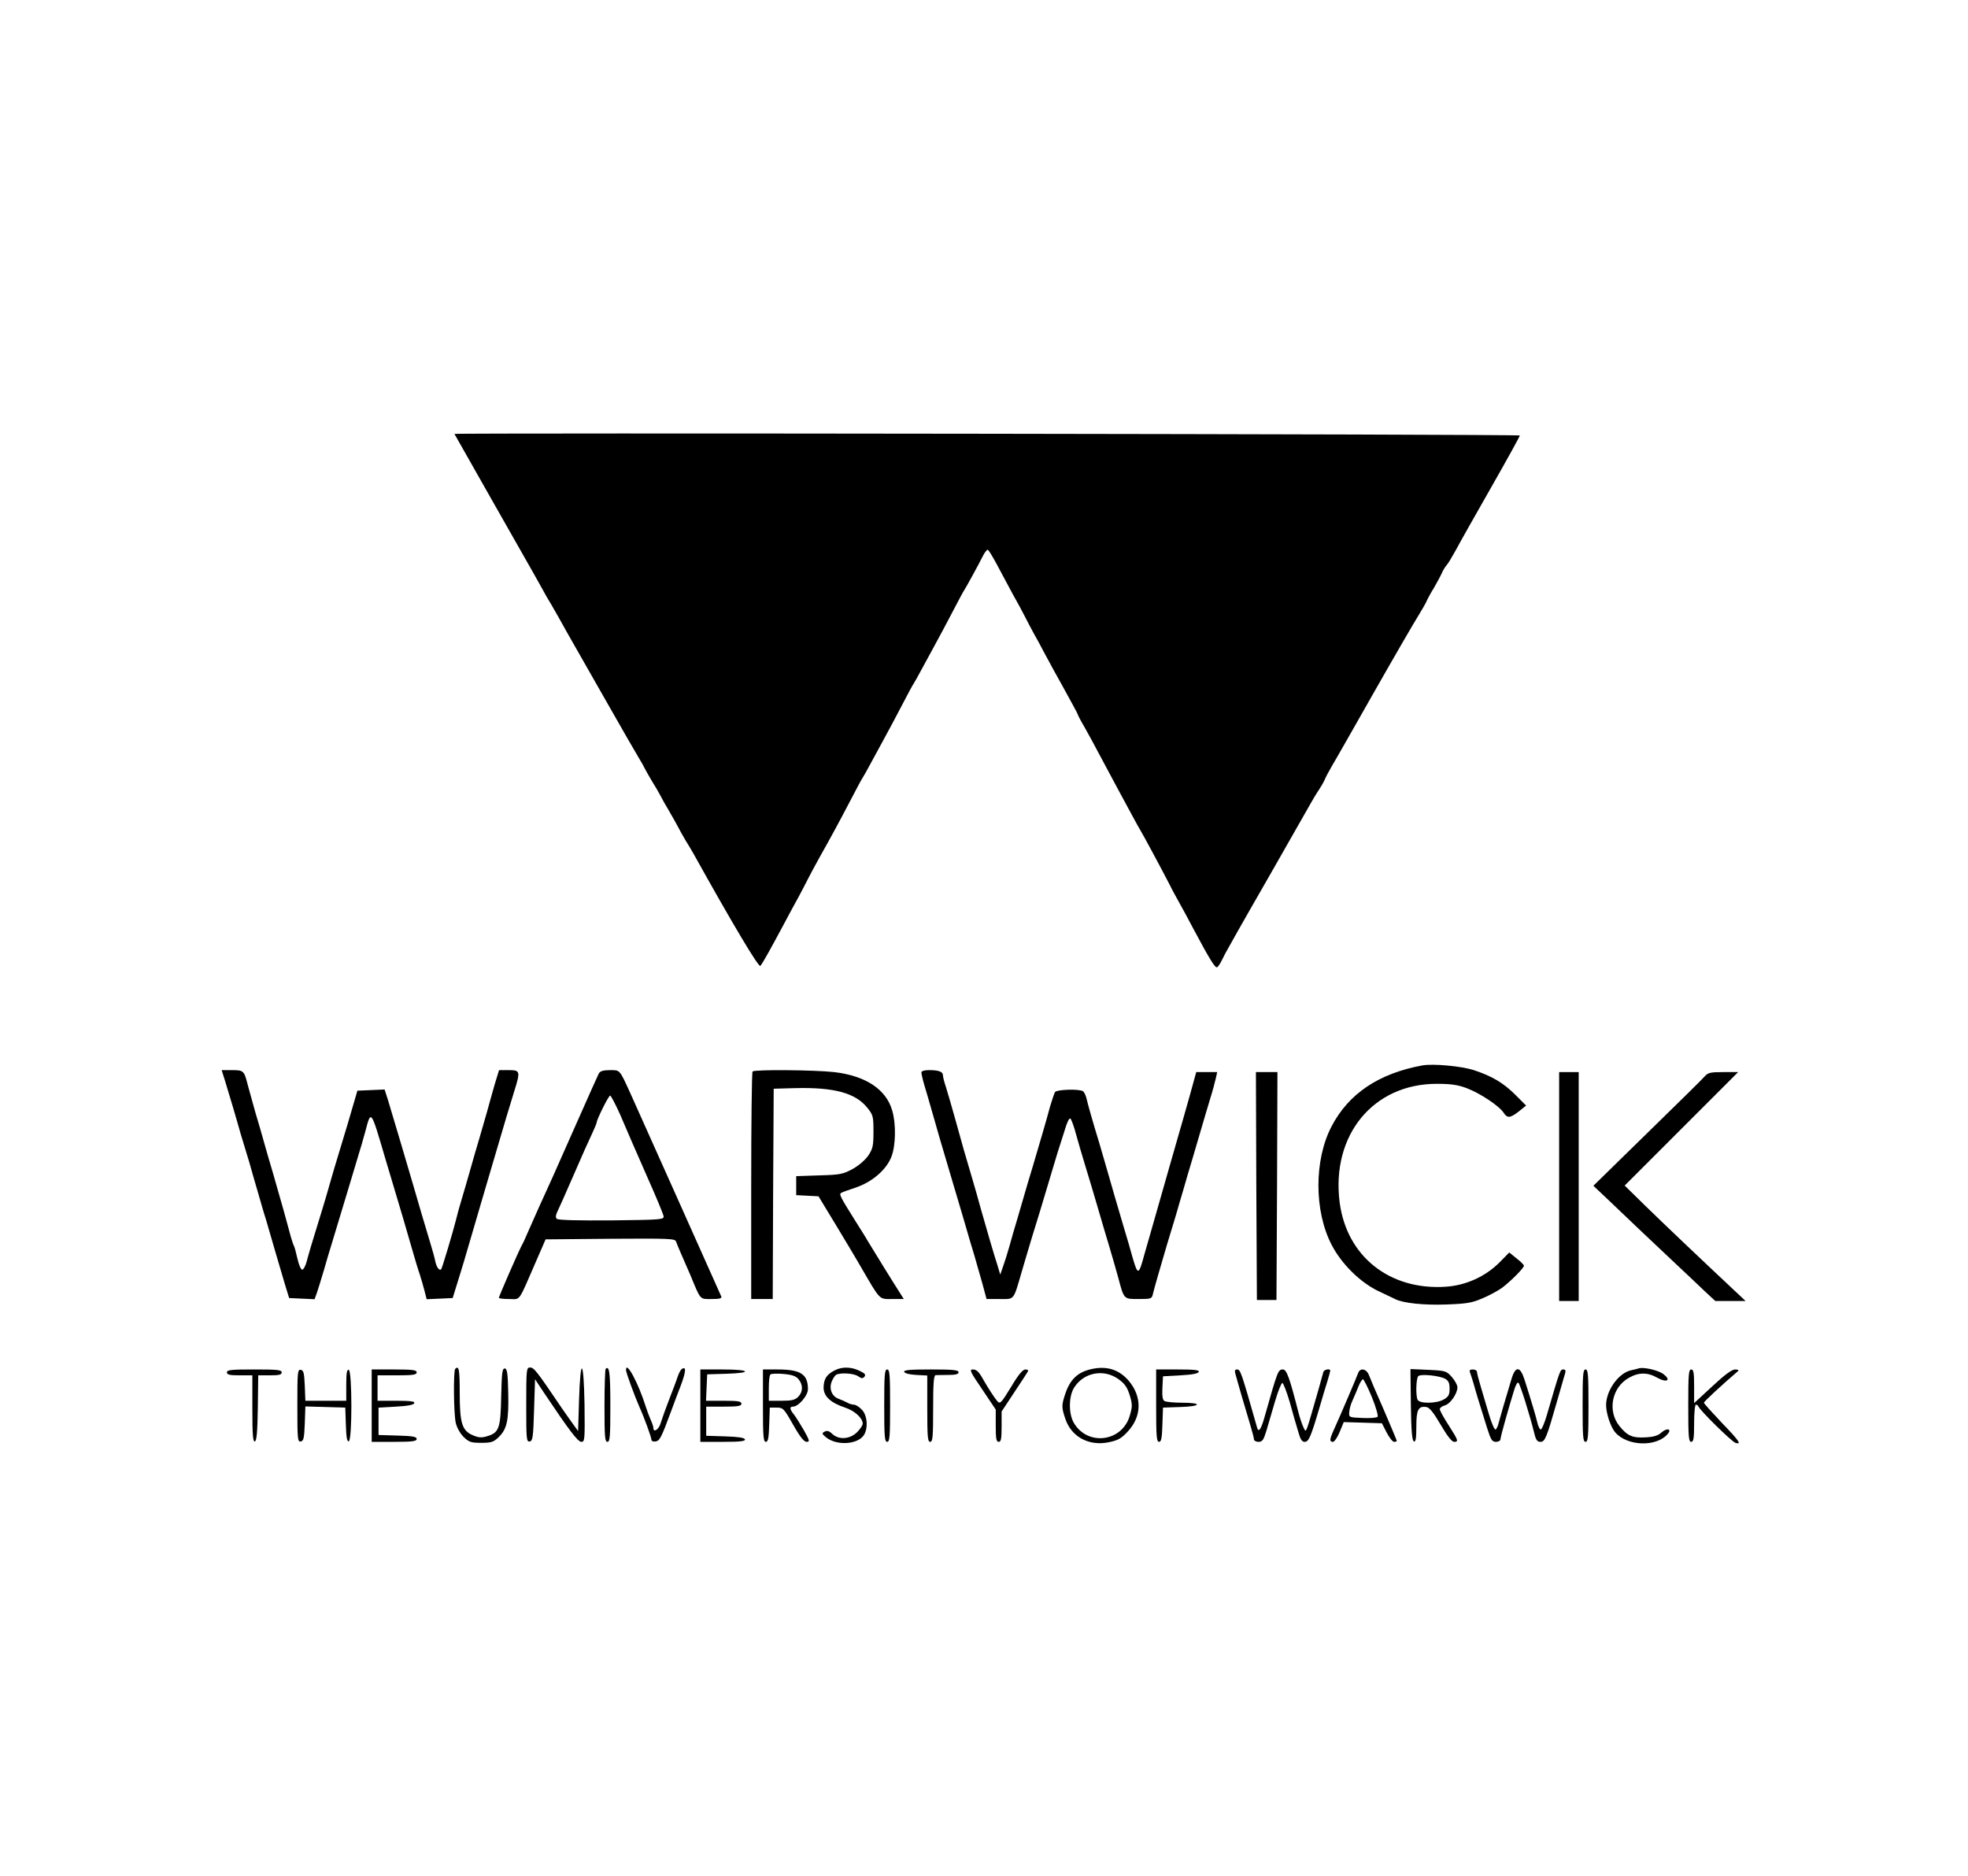 <?xml version="1.0" standalone="no"?>
<!DOCTYPE svg PUBLIC "-//W3C//DTD SVG 20010904//EN"
 "http://www.w3.org/TR/2001/REC-SVG-20010904/DTD/svg10.dtd">
<svg version="1.0" xmlns="http://www.w3.org/2000/svg"
 width="1006pt" height="959pt" viewBox="0 0 1006 959"
 preserveAspectRatio="xMidYMid meet">

<g transform="translate(0,959) scale(0.1,-0.1)"
fill="#000000" stroke="none">
<path d="M2323 7372 c4 -7 362 -639 403 -710 11 -20 32 -57 46 -82 13 -25 34
-61 46 -80 11 -19 29 -51 40 -70 11 -19 28 -51 39 -70 11 -19 96 -168 188
-330 92 -162 175 -306 184 -320 9 -14 21 -36 28 -50 7 -14 24 -43 37 -65 14
-22 32 -53 41 -70 8 -16 28 -52 45 -80 16 -27 36 -63 45 -80 8 -16 26 -48 39
-70 14 -22 31 -51 39 -65 202 -363 336 -588 344 -577 13 16 48 79 114 202 29
55 66 123 81 150 15 28 36 68 47 90 11 22 38 72 59 110 62 110 101 182 160
295 30 58 58 110 62 115 4 6 23 39 42 75 20 36 50 92 68 125 18 33 58 107 88
165 30 58 58 110 62 115 4 6 23 39 42 75 20 36 50 92 68 125 18 33 58 107 88
165 30 58 58 110 62 115 7 10 70 124 97 178 8 15 18 27 22 27 4 0 24 -33 45
-72 21 -40 58 -109 82 -153 25 -44 54 -98 65 -120 11 -22 30 -58 42 -80 13
-22 38 -69 57 -105 19 -36 65 -120 102 -186 37 -67 68 -124 68 -127 0 -3 15
-32 34 -64 18 -32 56 -101 83 -153 28 -52 65 -122 83 -155 18 -33 51 -94 73
-135 22 -41 43 -79 47 -85 7 -10 101 -184 148 -275 12 -25 34 -65 48 -90 14
-25 47 -85 73 -135 86 -161 113 -205 123 -199 6 4 17 21 25 38 8 17 25 49 38
71 12 22 33 59 46 82 13 23 95 167 183 320 87 153 170 298 184 323 14 25 33
57 43 71 10 15 23 37 29 50 5 13 22 45 37 71 16 26 113 197 217 380 104 183
205 357 224 387 18 30 38 63 43 75 5 12 22 44 39 71 16 28 34 61 40 75 6 14
17 32 24 40 8 8 29 44 49 80 19 36 101 181 182 323 81 142 146 260 144 261 -8
7 -5449 14 -5446 8z"/>
<path d="M7270 4144 c-222 -41 -376 -144 -463 -311 -90 -171 -90 -433 0 -606
50 -97 145 -191 238 -236 39 -18 77 -37 86 -41 41 -21 146 -32 261 -28 106 4
132 8 187 32 36 15 81 40 100 54 44 33 111 101 111 112 0 5 -17 22 -38 38
l-37 30 -50 -51 c-72 -72 -171 -117 -273 -124 -288 -20 -508 155 -544 431 -44
343 171 606 496 606 72 0 108 -5 153 -22 67 -25 165 -90 188 -124 20 -31 34
-30 79 5 l37 30 -54 54 c-63 63 -120 96 -213 127 -66 21 -209 34 -264 24z"/>
<path d="M1151 4063 c10 -32 28 -92 40 -133 12 -41 30 -102 39 -135 10 -33 30
-98 44 -145 13 -47 34 -119 46 -160 12 -41 29 -102 40 -135 10 -33 30 -103 45
-155 15 -52 38 -129 50 -170 l23 -75 65 -3 65 -3 12 33 c6 18 22 69 35 113 12
44 32 109 43 145 25 84 69 228 93 308 10 34 28 93 39 130 12 37 28 94 37 127
30 114 28 117 102 -135 19 -63 54 -181 91 -305 10 -33 30 -103 45 -155 15 -52
33 -113 41 -135 7 -22 18 -59 24 -83 l11 -43 67 3 66 3 17 55 c10 30 27 89 40
130 48 164 58 198 82 280 14 47 35 119 47 160 20 69 42 143 90 305 10 33 27
90 39 128 32 102 30 107 -29 107 l-49 0 -22 -72 c-11 -40 -30 -104 -40 -143
-11 -38 -29 -99 -39 -135 -11 -36 -31 -105 -45 -155 -14 -49 -34 -119 -45
-155 -11 -36 -24 -83 -29 -105 -13 -53 -71 -249 -76 -253 -9 -9 -24 11 -30 41
-3 17 -15 59 -25 92 -22 73 -65 217 -90 305 -29 99 -101 343 -127 428 l-17 53
-69 -3 -70 -3 -19 -65 c-24 -83 -39 -133 -73 -245 -15 -49 -36 -119 -46 -155
-10 -36 -27 -94 -38 -130 -60 -194 -73 -239 -83 -277 -6 -24 -17 -43 -23 -43
-7 0 -18 26 -25 58 -7 31 -15 62 -19 67 -3 6 -14 39 -23 75 -17 64 -31 114
-83 295 -15 50 -35 119 -45 155 -10 36 -30 106 -45 155 -14 50 -31 113 -39
141 -18 71 -21 74 -80 74 l-53 0 18 -57z"/>
<path d="M3061 4103 c-5 -10 -55 -121 -111 -248 -56 -126 -111 -250 -122 -275
-64 -140 -89 -196 -129 -287 -11 -27 -26 -59 -34 -73 -19 -37 -115 -257 -115
-264 0 -3 24 -6 53 -6 59 0 44 -22 136 190 l50 115 331 3 c308 2 331 1 336
-15 4 -10 14 -36 24 -58 10 -22 32 -74 50 -115 53 -128 46 -120 108 -120 39 0
53 3 49 13 -6 15 -430 961 -464 1037 -57 125 -53 120 -105 120 -35 0 -50 -5
-57 -17z m109 -210 c23 -54 48 -111 55 -128 7 -16 47 -107 88 -201 42 -94 77
-179 79 -190 3 -18 -8 -19 -266 -22 -170 -1 -273 1 -280 8 -6 6 -6 17 1 32 13
27 36 79 88 198 44 102 68 155 95 213 11 24 20 46 20 49 0 15 61 138 69 138 4
0 27 -44 51 -97z"/>
<path d="M3847 4113 c-4 -3 -7 -267 -7 -585 l0 -578 55 0 55 0 2 538 3 537
110 3 c199 5 309 -25 369 -101 29 -36 31 -44 31 -121 0 -72 -3 -87 -26 -122
-16 -23 -48 -51 -80 -69 -50 -27 -64 -30 -171 -33 l-118 -4 0 -49 0 -48 57 -3
57 -3 88 -145 c48 -80 106 -176 128 -215 102 -175 92 -165 161 -165 l59 0 -24
38 c-21 32 -133 213 -161 260 -5 10 -35 57 -65 105 -73 116 -80 131 -72 138 4
4 37 16 74 28 85 28 159 91 185 159 22 57 24 167 4 235 -31 109 -136 178 -297
197 -99 11 -407 14 -417 3z"/>
<path d="M4710 4108 c0 -7 7 -38 16 -68 9 -30 25 -84 35 -120 10 -36 30 -103
43 -150 14 -47 46 -155 71 -240 25 -85 55 -184 65 -220 10 -36 28 -96 40 -135
11 -38 30 -105 42 -147 l21 -78 67 0 c77 0 69 -11 113 140 14 47 37 126 52
175 15 50 33 108 40 130 7 22 27 90 45 150 18 61 38 128 45 150 7 22 23 73 36
113 13 45 25 70 31 64 5 -5 18 -40 28 -78 10 -38 31 -107 45 -154 25 -80 45
-150 79 -265 8 -27 28 -97 46 -155 17 -58 38 -130 46 -160 30 -113 28 -110
104 -110 66 0 68 1 74 28 7 29 32 117 72 252 14 47 34 112 44 145 9 33 27 92
38 130 11 39 32 111 47 160 15 50 36 122 47 160 11 39 31 104 43 145 13 41 26
90 30 108 l7 32 -54 0 -53 0 -34 -123 c-19 -67 -45 -160 -59 -207 -13 -47 -33
-114 -43 -150 -51 -179 -72 -251 -89 -312 -11 -38 -28 -99 -39 -136 -30 -111
-34 -113 -60 -25 -12 43 -31 110 -43 148 -45 152 -57 194 -83 285 -15 52 -35
122 -45 155 -36 117 -59 200 -66 230 -4 17 -12 33 -18 37 -19 13 -134 9 -143
-4 -4 -7 -15 -40 -25 -73 -22 -82 -51 -180 -88 -305 -18 -58 -38 -127 -46
-155 -8 -27 -24 -81 -35 -120 -12 -38 -29 -99 -39 -135 -10 -36 -25 -83 -33
-105 l-14 -40 -15 50 c-19 59 -47 155 -84 285 -14 52 -34 122 -44 155 -30 100
-57 194 -90 315 -18 63 -38 134 -46 158 -8 23 -14 49 -14 56 0 18 -22 26 -71
26 -25 0 -39 -5 -39 -12z"/>
<path d="M6422 3528 l3 -583 50 0 50 0 3 583 2 582 -55 0 -55 0 2 -582z"/>
<path d="M7970 3525 l0 -585 50 0 50 0 0 585 0 585 -50 0 -50 0 0 -585z"/>
<path d="M8714 4088 c-11 -13 -144 -144 -295 -291 l-274 -268 75 -71 c96 -92
231 -220 345 -327 50 -47 115 -108 146 -138 l57 -53 77 0 78 0 -49 46 c-172
161 -374 353 -464 441 l-105 103 290 290 290 290 -76 0 c-66 0 -78 -3 -95 -22z"/>
<path d="M2327 2593 c-10 -10 -8 -232 3 -277 5 -22 22 -53 39 -70 28 -27 37
-31 91 -31 51 0 63 4 88 28 44 42 53 86 50 227 -2 103 -6 125 -18 125 -13 0
-15 -24 -18 -143 -3 -163 -11 -185 -71 -203 -29 -9 -44 -8 -72 4 -57 23 -69
62 -69 216 0 120 -4 143 -23 124z"/>
<path d="M2690 2409 c0 -176 1 -190 18 -187 15 3 18 21 22 160 l5 158 45 -68
c132 -197 174 -252 192 -252 17 0 18 10 16 188 -4 236 -21 253 -28 27 l-5
-160 -20 28 c-11 14 -39 55 -63 89 -129 191 -143 208 -162 208 -19 0 -20 -8
-20 -191z"/>
<path d="M3096 2593 c-3 -3 -6 -89 -6 -190 0 -156 2 -183 15 -183 13 0 15 27
15 184 0 168 -5 208 -24 189z"/>
<path d="M3200 2587 c0 -13 44 -133 70 -192 23 -50 60 -153 60 -164 0 -7 9
-11 21 -9 21 3 29 18 79 153 10 28 32 86 49 130 28 74 30 104 6 87 -6 -4 -16
-23 -22 -42 -6 -19 -26 -71 -43 -115 -17 -44 -36 -97 -42 -117 -9 -34 -38 -54
-38 -27 0 6 -6 25 -14 42 -8 18 -19 48 -25 67 -38 121 -101 238 -101 187z"/>
<path d="M4266 2585 c-41 -21 -55 -44 -56 -87 0 -45 35 -78 110 -103 49 -16
90 -54 90 -82 0 -8 -13 -28 -29 -44 -37 -36 -93 -40 -127 -8 -16 15 -27 18
-39 11 -15 -8 -14 -11 9 -30 54 -42 158 -36 191 11 24 35 19 104 -10 132 -13
14 -31 25 -40 25 -8 0 -23 4 -33 10 -9 5 -29 14 -45 20 -34 12 -50 50 -36 87
6 15 16 31 22 35 20 13 92 9 114 -7 17 -12 23 -12 32 -2 8 11 2 17 -25 30 -43
21 -90 22 -128 2z"/>
<path d="M5575 2591 c-67 -16 -105 -53 -129 -124 -20 -59 -20 -72 0 -130 31
-92 121 -140 222 -119 48 10 64 19 99 57 70 77 71 176 3 257 -51 59 -114 78
-195 59z m143 -51 c32 -23 44 -41 57 -82 14 -47 14 -57 0 -105 -39 -132 -212
-156 -284 -39 -29 46 -29 136 -1 182 49 79 152 99 228 44z"/>
<path d="M8375 2595 c-5 -2 -22 -6 -37 -9 -64 -14 -127 -102 -128 -177 0 -44
24 -116 48 -142 61 -69 207 -74 265 -9 26 28 -1 36 -31 9 -16 -15 -39 -22 -80
-24 -66 -4 -93 7 -134 58 -62 77 -39 197 48 246 50 29 96 29 145 1 50 -28 74
-13 31 19 -27 20 -104 37 -127 28z"/>
<path d="M1160 2575 c0 -12 14 -15 65 -15 l65 0 0 -171 c0 -132 3 -170 13
-167 9 4 13 49 15 171 l2 167 60 0 c47 0 60 3 60 15 0 13 -22 15 -140 15 -118
0 -140 -2 -140 -15z"/>
<path d="M1520 2405 c0 -172 1 -186 18 -183 14 3 17 17 20 91 l3 88 102 -3
102 -3 3 -88 c2 -64 6 -87 15 -84 18 6 17 359 0 365 -10 3 -13 -17 -13 -77 l0
-81 -105 0 -104 0 -3 77 c-3 65 -6 78 -20 81 -17 3 -18 -11 -18 -183z"/>
<path d="M1900 2405 l0 -185 115 0 c94 0 115 3 115 15 0 11 -20 15 -97 17
l-98 3 0 70 0 70 89 5 c59 3 91 9 94 18 3 9 -20 12 -92 12 l-96 0 0 65 0 65
100 0 c82 0 100 3 100 15 0 12 -19 15 -115 15 l-115 0 0 -185z"/>
<path d="M3580 2405 l0 -185 116 0 c88 0 115 3 112 13 -3 8 -35 13 -101 15
l-97 3 0 74 0 75 90 0 c73 0 90 3 90 15 0 12 -17 15 -90 15 l-91 0 3 68 3 67
98 3 c137 4 123 22 -18 22 l-115 0 0 -185z"/>
<path d="M3900 2405 c0 -156 2 -185 15 -185 11 0 15 19 17 88 l3 87 35 0 c33
0 37 -4 84 -87 35 -62 56 -88 69 -88 17 0 16 6 -13 58 -18 31 -41 68 -51 81
-23 28 -24 41 -5 41 27 0 76 56 76 89 0 77 -37 101 -156 101 l-74 0 0 -185z
m182 135 c24 -29 23 -65 -2 -90 -16 -16 -33 -20 -85 -20 l-65 0 0 63 c0 35 3
67 8 71 4 5 34 6 67 3 45 -4 64 -11 77 -27z"/>
<path d="M4520 2405 c0 -158 2 -185 15 -185 13 0 15 27 15 185 0 158 -2 185
-15 185 -13 0 -15 -27 -15 -185z"/>
<path d="M4622 2578 c3 -8 27 -14 61 -16 l57 -3 0 -169 c0 -144 2 -170 15
-170 13 0 15 26 15 170 0 129 3 170 13 171 6 0 36 1 65 1 38 0 52 4 52 14 0
11 -27 14 -141 14 -108 0 -140 -3 -137 -12z"/>
<path d="M5021 2488 l69 -103 0 -82 c0 -67 3 -83 15 -83 12 0 15 15 15 78 l0
77 64 97 c35 53 67 101 70 107 4 7 -1 11 -12 11 -14 0 -36 -26 -74 -90 -50
-82 -56 -88 -70 -72 -16 19 -46 66 -64 97 -28 51 -40 65 -61 65 -19 0 -14 -11
48 -102z"/>
<path d="M5910 2405 c0 -156 2 -185 15 -185 11 0 15 19 17 88 l3 87 88 3 c108
3 116 22 10 22 -43 0 -84 4 -91 9 -9 5 -12 26 -10 67 l3 59 89 5 c59 3 91 9
94 18 3 9 -23 12 -107 12 l-111 0 0 -185z"/>
<path d="M6315 2568 c11 -42 55 -192 75 -258 11 -36 20 -71 20 -77 0 -7 11
-13 23 -13 20 0 26 9 41 58 9 31 29 99 44 150 15 51 32 93 37 93 5 0 22 -44
38 -98 15 -54 34 -122 43 -150 11 -40 19 -53 33 -53 21 0 31 23 76 175 14 50
33 111 41 137 8 26 14 49 14 52 0 12 -31 6 -35 -6 -2 -7 -12 -44 -23 -83 -71
-247 -64 -229 -78 -203 -7 14 -20 51 -28 84 -44 172 -59 214 -78 214 -25 0
-27 -7 -95 -247 -17 -60 -30 -77 -37 -50 -80 281 -85 297 -102 297 -11 0 -14
-6 -9 -22z"/>
<path d="M6943 2573 c-6 -18 -86 -206 -124 -290 -23 -50 -24 -63 -5 -63 7 0
23 23 34 50 l21 51 98 -3 97 -3 24 -47 c14 -27 31 -48 38 -48 8 0 14 2 14 5 0
3 -30 74 -66 158 -37 83 -71 164 -77 180 -13 31 -44 36 -54 10z m70 -125 c21
-51 33 -96 29 -100 -5 -5 -40 -8 -78 -6 -68 3 -69 3 -67 30 1 15 8 42 17 60 8
18 22 50 30 71 8 20 19 37 23 37 4 0 25 -41 46 -92z"/>
<path d="M7212 2410 c2 -136 6 -184 16 -188 9 -3 12 17 12 76 0 86 10 106 51
100 16 -2 37 -28 73 -90 33 -56 57 -88 69 -88 24 0 22 7 -28 85 -25 38 -45 75
-45 82 0 7 11 15 25 19 28 7 65 60 65 93 0 11 -13 35 -29 53 -27 30 -32 32
-120 36 l-91 4 2 -182z m176 132 c17 -10 22 -22 22 -50 0 -31 -5 -41 -29 -55
-38 -22 -126 -23 -135 -1 -10 25 -7 109 4 120 12 12 107 3 138 -14z"/>
<path d="M7515 2573 c4 -10 11 -34 17 -53 10 -38 33 -112 69 -227 20 -63 26
-73 46 -73 13 0 23 6 23 13 0 6 12 53 26 102 14 50 33 114 42 143 9 32 19 49
24 44 9 -9 57 -162 80 -254 9 -39 16 -48 33 -48 23 0 32 24 85 210 12 41 27
94 34 118 12 37 11 42 -3 42 -16 0 -17 -4 -82 -227 -13 -46 -28 -81 -34 -80
-5 2 -13 19 -17 38 -8 33 -29 104 -65 217 -22 69 -46 71 -66 5 -38 -127 -57
-191 -65 -222 -4 -19 -12 -36 -17 -38 -6 -1 -20 32 -33 75 -12 42 -32 106 -42
142 -11 36 -20 71 -20 78 0 6 -9 12 -21 12 -16 0 -19 -4 -14 -17z"/>
<path d="M8090 2405 c0 -158 2 -185 15 -185 13 0 15 27 15 185 0 158 -2 185
-15 185 -13 0 -15 -27 -15 -185z"/>
<path d="M8630 2405 c0 -158 2 -185 15 -185 12 0 15 17 15 95 0 52 4 95 9 95
5 0 11 -4 13 -9 6 -19 170 -180 189 -186 34 -11 20 10 -71 104 -49 52 -90 97
-90 101 0 6 94 93 175 162 5 4 -2 8 -15 8 -17 0 -54 -27 -117 -86 l-93 -86 0
86 c0 70 -3 86 -15 86 -13 0 -15 -27 -15 -185z"/>
</g>
</svg>
